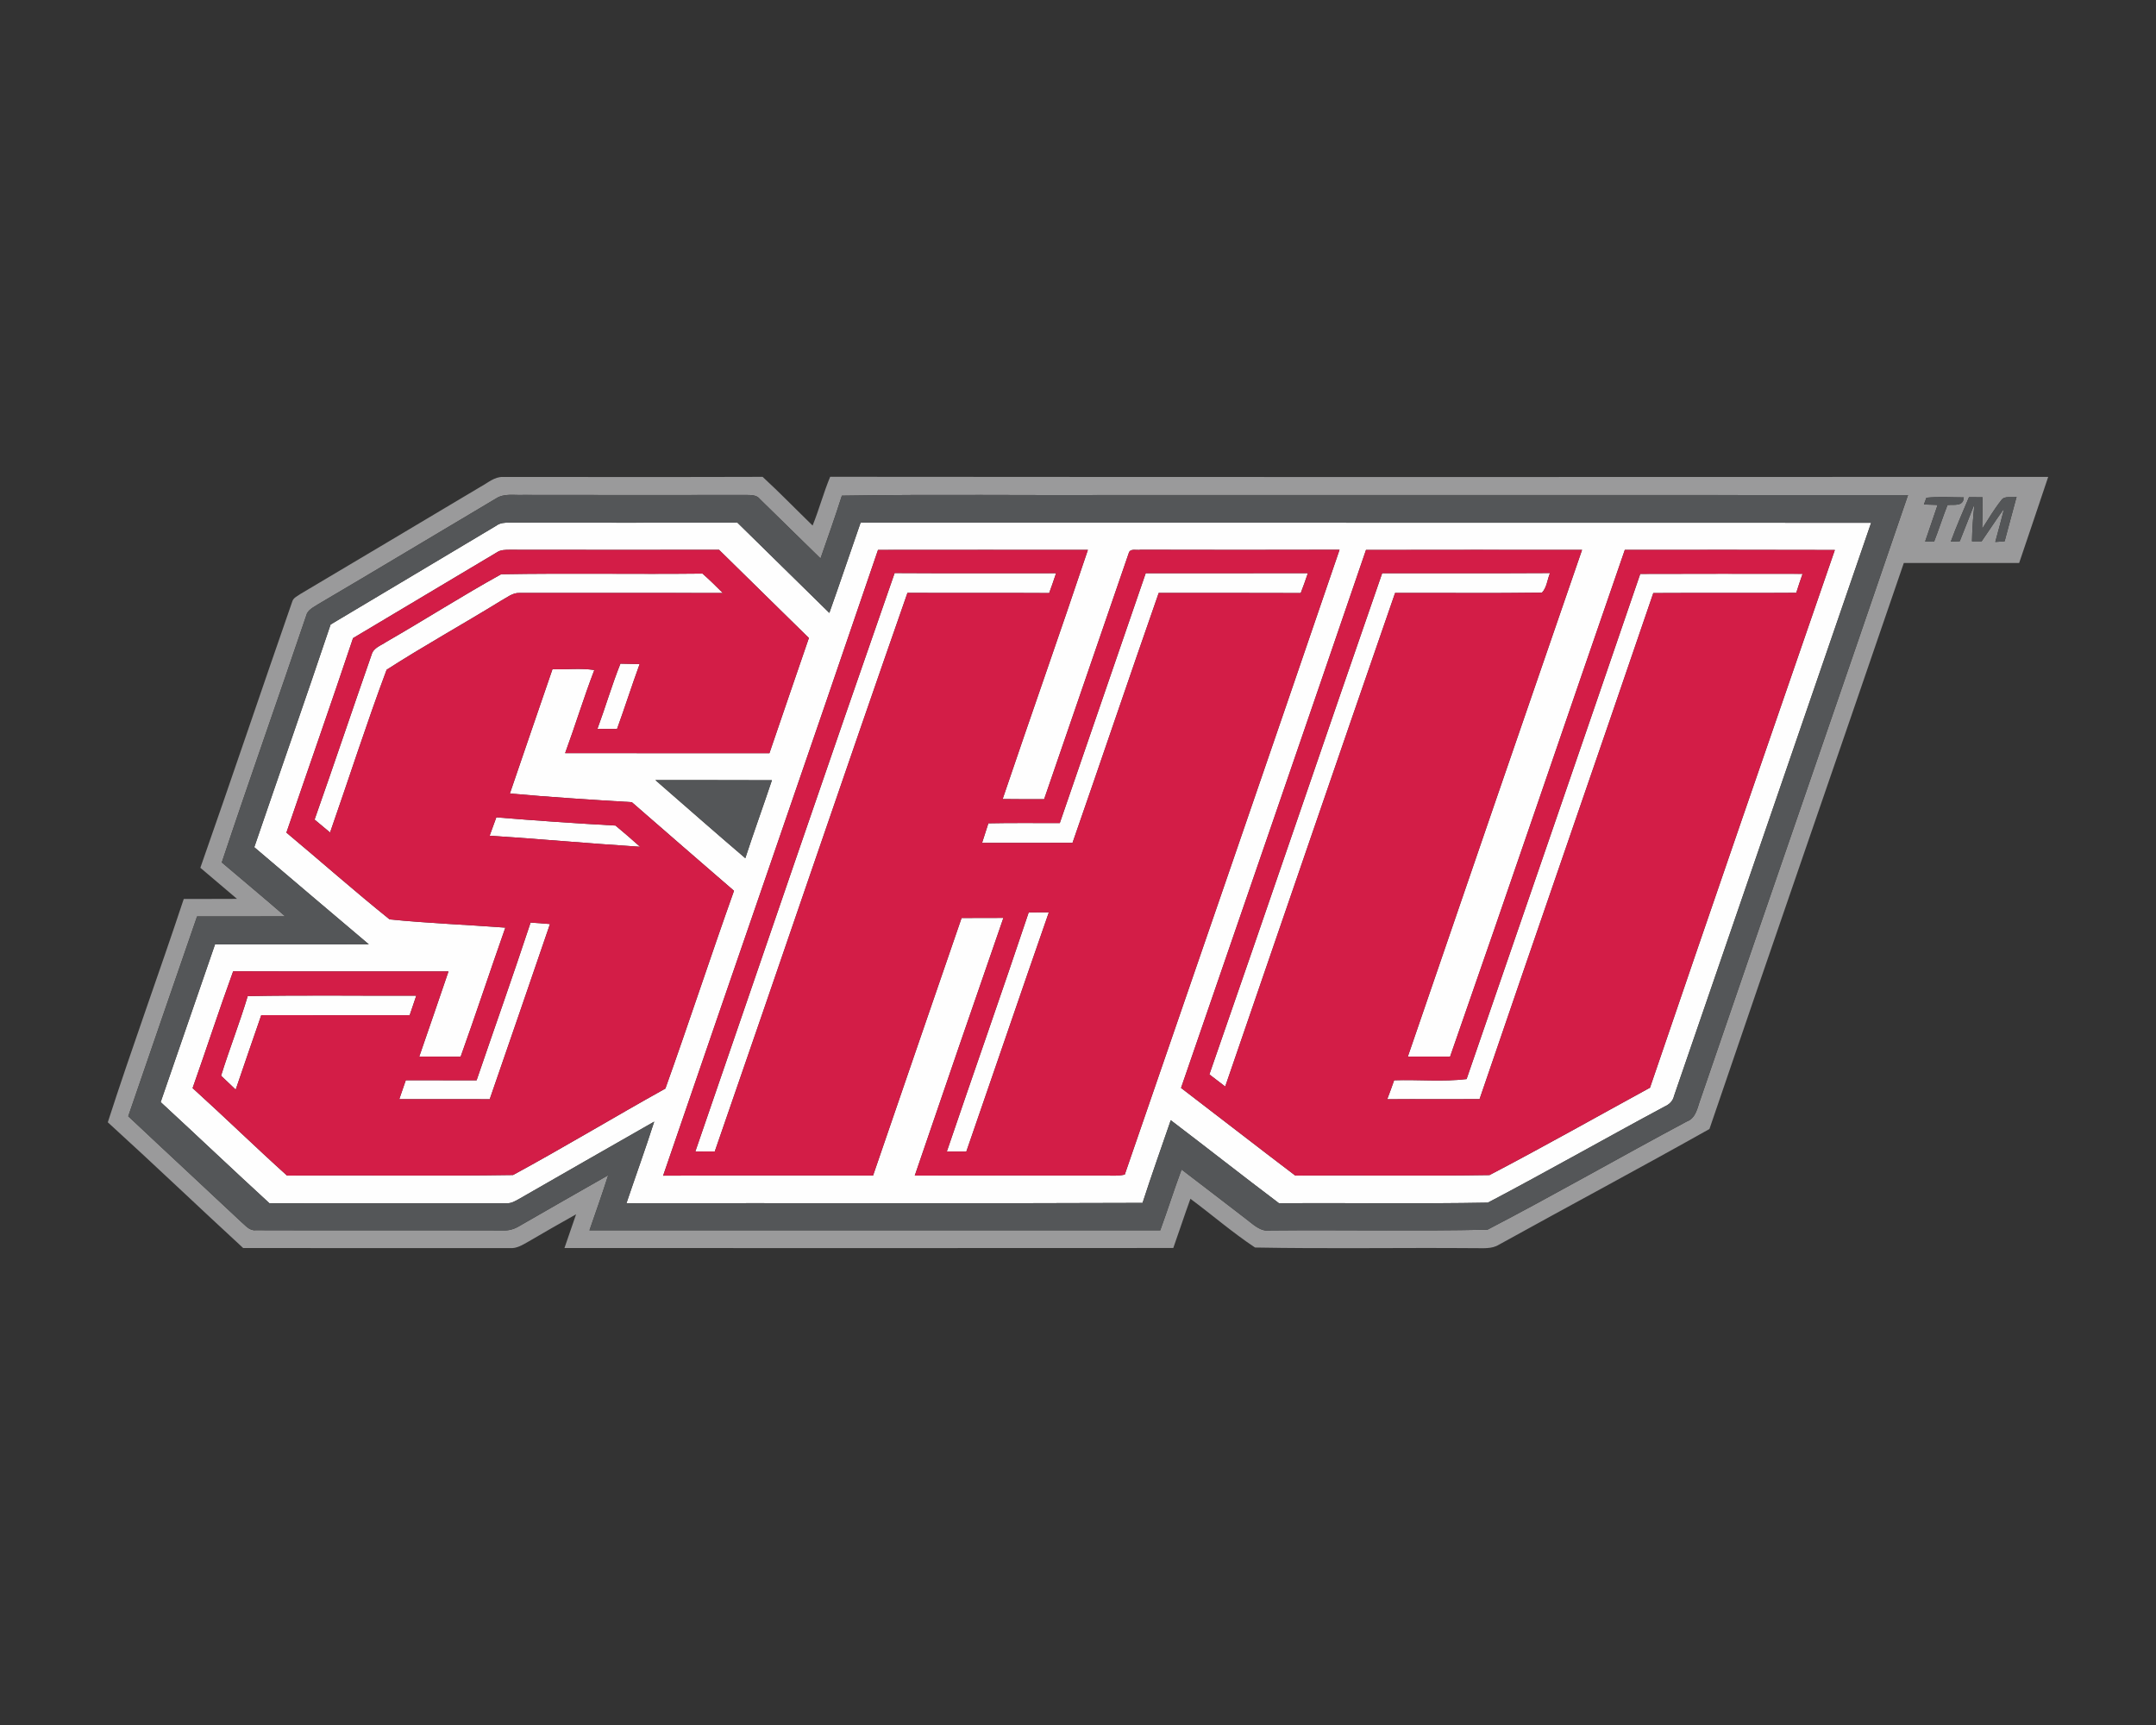 <?xml version="1.0" encoding="UTF-8"?>
<!DOCTYPE svg PUBLIC "-//W3C//DTD SVG 1.1//EN" "http://www.w3.org/Graphics/SVG/1.1/DTD/svg11.dtd">
<!-- Creator: CorelDRAW -->
<svg xmlns="http://www.w3.org/2000/svg" xml:space="preserve" width="2000px" height="1600px" version="1.1" style="shape-rendering:geometricPrecision; text-rendering:geometricPrecision; image-rendering:optimizeQuality; fill-rule:evenodd; clip-rule:evenodd"
viewBox="0 0 2000 1600"
 xmlns:xlink="http://www.w3.org/1999/xlink">
 <rect x="0" y="0" width="2000" height="1600" fill="#333333" stroke="none"/>
 <defs>
  <style type="text/css">
   <![CDATA[
    .fil2 {fill:#545658;fill-rule:nonzero}
    .fil1 {fill:#9A9A9B;fill-rule:nonzero}
    .fil3 {fill:#D31D47;fill-rule:nonzero}
    .fil0 {fill:#FEFEFE;fill-rule:nonzero}
   ]]>
  </style>
 </defs>
 <g id="Capa_x0020_1">
  <g id="Sacred_x0020_Heart_x0020_Pioneers.cdr">
   <path class="fil0" d="M460.51 487.52c3.5,-2.6 7.86,-2.82 12.04,-2.76 70.52,0.13 141.04,0.06 211.52,0.03 28.43,27.91 56.83,55.84 85.26,83.71 9.91,-27.81 19.26,-55.84 28.99,-83.71 312.47,0.13 624.95,-0.06 937.42,0.1 -60.94,177.2 -121.92,354.4 -182.84,531.64 -1.02,4.7 -4.43,7.92 -8.73,9.81 -54.82,29.39 -108.92,60.21 -163.95,89.16 -64.54,1.18 -129.23,0.16 -193.83,0.5 -33.67,-25.36 -66.77,-51.47 -100.34,-76.96 -8.77,25.55 -17.87,50.98 -26.17,76.68 -159.58,0.68 -319.17,0.06 -478.75,0.31 8.52,-25.24 17.62,-50.29 25.74,-75.69 -41.97,23.85 -83.77,47.94 -125.67,71.91 -3.51,1.92 -7.1,4.12 -11.25,3.75 -73.36,0.03 -146.7,-0.03 -220.03,0.03 -33.85,-31.03 -67.11,-62.68 -100.87,-93.81 16.94,-48.71 33.48,-97.55 50.42,-146.26 47.57,-0.03 95.14,0.06 142.67,-0.06 -35.42,-30.01 -70.94,-59.96 -106.25,-90.09 23.54,-68.88 47.63,-137.56 70.8,-206.56 51.25,-30.63 102.6,-61.07 153.82,-91.73zm-230.72 436.41c52.12,-1.02 104.24,-0.22 156.36,-0.4 -2.01,6.04 -4.09,12.08 -6.13,18.12 -45.9,-0.04 -91.76,0.03 -137.66,-0.04 -7.96,23.01 -15.91,46.02 -23.72,69.06 -4.49,-4.33 -9.01,-8.64 -13.56,-12.91 7.71,-24.78 17.25,-48.96 24.71,-73.83zm262.4 -68.22c5.98,0.43 11.98,0.93 17.99,1.36 -18.58,54.19 -37.13,108.36 -55.9,162.49 -27.96,-0.12 -55.93,-0.03 -83.89,-0.06 1.95,-5.85 3.96,-11.71 6.04,-17.53 21.89,0.06 43.79,0 65.68,0.06 16.66,-48.77 33.94,-97.36 50.08,-146.32zm462.08 -9.42c6.23,-0.03 12.42,-0.06 18.68,-0.06 -25.74,73.86 -50.91,147.91 -76.53,221.83 -6.03,-0.03 -12.07,-0.06 -18.08,-0.03 25.14,-73.99 51.16,-147.66 75.93,-221.74zm-493.86 -88.17c36.8,3.01 73.68,5.58 110.56,7.62 7.72,6.41 15.33,12.98 22.8,19.67 -46.55,-2.98 -92.97,-7.25 -139.55,-10.28 2.01,-5.67 4.12,-11.34 6.19,-17.01zm115.12 -142.55c5.94,0.16 11.89,0.25 17.83,0.38 -7.3,19.94 -13.71,40.19 -20.96,60.17 -6.1,-0.03 -12.17,-0.06 -18.21,-0.06 7.43,-20.07 13.38,-40.63 21.34,-60.49zm946.03 -83.27c50.2,-0.22 100.4,-0.09 150.6,-0.06 -2.07,5.85 -4.02,11.7 -5.88,17.62 -44.22,0.34 -88.42,-0.06 -132.61,0.22 -53.39,156.54 -107.74,312.81 -161.16,469.36 -28.59,0.21 -57.11,-0.09 -85.66,0.15 2.23,-5.82 4.37,-11.7 6.41,-17.59 22.3,-0.77 45.37,1.55 67.2,-1.11 53.79,-156.15 107.65,-312.32 161.1,-468.59zm-239.39 -0.65c51.91,-0.06 103.81,0.18 155.71,-0.13 -2.54,5.95 -2.97,13.48 -7.49,18.18 -45.4,0.65 -90.83,0.13 -136.23,0.25 -52.83,152.49 -105.11,305.2 -157.6,457.84 -4.93,-3.77 -9.79,-7.49 -14.68,-11.24 53.91,-154.81 106.56,-310.06 160.29,-464.9zm-219.35 0c50.14,0 100.28,0.06 150.42,-0.03 -2.05,6.19 -4.28,12.35 -6.63,18.46 -43.92,-0.19 -87.83,-0.07 -131.74,-0.1 -26.98,77.14 -53.11,154.6 -79.96,231.77 -27.97,0.16 -55.93,0.03 -83.9,0.06 1.98,-6.03 3.93,-12.11 5.85,-18.17 22.08,-0.5 44.16,-0.13 66.25,-0.22 26.54,-77.27 53.11,-154.54 79.71,-231.77zm-232.92 -0.13c49.93,0.31 99.85,0.1 149.77,0.13 -2.08,6.16 -4.12,12.32 -6.41,18.43 -43.82,-0.28 -87.64,0.06 -131.46,-0.19 -60.27,172.43 -118.86,345.49 -178.73,518.08 -6,0 -12.01,0.03 -18.05,0.09 61.6,-178.85 122.57,-357.94 184.88,-536.54zm-364.96 1.09c62.18,-1.09 124.49,0.09 186.71,-0.59 6.53,5.76 12.73,11.83 18.86,17.99 -62.9,-0.09 -125.77,0 -188.66,-0.03 -6.39,-0.25 -11.49,4.21 -16.82,7.06 -35.24,21.71 -71.57,41.81 -106.38,64.17 -18.64,49.86 -34.9,100.68 -52.46,150.97 -4.8,-3.96 -9.57,-7.99 -14.37,-11.98 17.96,-50.91 35.12,-102.14 52.93,-153.11 1.76,-6.35 8.67,-8.3 13.53,-11.68 35.77,-20.56 70.58,-42.86 106.66,-62.8zm-4 -20.29l0 0c-44.47,26.54 -88.97,53.02 -133.44,79.56 -20.16,60.3 -41.28,120.25 -61.82,180.4 31.99,26.72 63.24,54.41 95.73,80.48 35.67,3.6 71.6,4.93 107.37,7.65 -14.03,39.83 -27.23,79.93 -41.47,119.7 -12.79,-0.06 -25.61,-0.03 -38.4,-0.06 9.04,-26.36 18.21,-52.65 27.13,-79.04 -66.59,-0.09 -133.17,0.13 -199.75,-0.12 -13.07,35.92 -24.9,72.31 -37.63,108.36 29.51,26.69 58,54.5 87.58,81.14 69.9,-0.47 139.82,0.59 209.69,-0.53 47.57,-25.8 93.99,-53.88 141.31,-80.18 21.8,-60.91 41.9,-122.45 63.64,-183.43 -31.68,-27.28 -63.17,-54.78 -94.76,-82.19 -37.72,-2.26 -75.51,-4.67 -113.13,-8.05 13.04,-38.46 26.38,-76.86 39.51,-115.3 12.92,0.47 25.96,-1.2 38.81,0.75 -9.76,25.46 -17.69,51.53 -27.07,77.08 63.18,0.15 126.32,0 189.5,0.09 12.05,-35.67 24.5,-71.23 36.61,-106.87 -27.75,-27.28 -55.53,-54.54 -83.31,-81.79 -64.85,0.06 -129.7,0.09 -194.55,-0.03 -3.96,0.06 -8.14,0.03 -11.55,2.38zm353.54 -2.26l0 0c-65.96,193.62 -133.07,386.9 -199.34,580.42 64.91,-0.37 129.85,-0.03 194.76,-0.16 27.22,-79.68 54.78,-159.24 82.1,-238.86 12.91,-0.06 25.86,0 38.8,-0.09 -27.59,79.59 -55,159.27 -82.22,239.02 57.41,-0.13 114.86,-0.07 172.28,-0.03 7.49,-0.22 15.14,0.8 22.51,-0.87 66.52,-193.15 133.26,-386.24 199.25,-579.58 -61.5,0.18 -123.03,0.15 -184.54,0 -3.5,0.77 -9.78,-1.67 -11.02,3.16 -26.2,76.06 -52.34,152.12 -78.48,228.21 -12.85,0 -25.67,0.06 -38.49,-0.13 26.07,-77.14 53.26,-153.91 79.09,-231.12 -64.91,-0.03 -129.82,-0.06 -194.7,0.03zm452.67 0.03l0 0c-56.92,166.43 -114.27,332.7 -171.57,499 35.37,27.04 70.49,54.38 105.98,81.3 60.05,-0.41 120.16,0.52 180.18,-0.47 50.04,-26.13 99.28,-53.98 148.86,-81.04 56.71,-166.4 114.12,-332.58 171.48,-498.75 -64.94,-0.25 -129.89,-0.1 -194.83,-0.1 -54.19,156.64 -107.43,313.59 -162.09,470.05 -13.07,-0.03 -26.13,0 -39.2,-0.03 53.67,-156.74 107.64,-313.38 161.62,-470.02 -66.8,0.03 -133.63,-0.15 -200.43,0.06zm-659.2 213.47l0 0c27.78,24.19 55.43,48.53 83.43,72.44 7.9,-24.22 16.63,-48.13 24.68,-72.31 -36.05,-0.22 -72.06,0 -108.11,-0.13z"/>
   <path class="fil1" d="M445.95 451.41c6.57,-3.5 12.7,-9.29 20.6,-9.01 80.3,-0.03 160.6,0.18 240.9,-0.1 15.86,14.62 30.91,30.14 46.36,45.16 6.01,-14.87 10.13,-30.42 16.29,-45.22 376.64,0.34 753.26,0.19 1129.9,0.09 -9.04,26.58 -17.78,53.27 -26.94,79.84 -35.68,0.06 -71.35,-0.03 -107,0.03 -59.92,175.04 -120.62,349.83 -180.3,524.99 -64.73,36.35 -130.25,71.35 -195.23,107.27 -6.87,4.31 -15.2,3.1 -22.88,3.25 -67.79,-0.55 -135.68,0.69 -203.41,-0.59 -20.84,-13.81 -39.85,-30.31 -59.95,-45.21 -5.52,15.14 -10.5,30.47 -15.89,45.65 -188.26,0.15 -376.52,0.09 -564.78,0.03 3.63,-10.41 7.22,-20.84 10.78,-31.28 -14.93,8.39 -29.82,16.85 -44.56,25.52 -5.21,2.91 -10.57,6.35 -16.82,5.82 -82.47,-0.03 -164.94,0 -247.41,-0.03 -42.03,-38.71 -83.34,-78.2 -125.61,-116.66 22.39,-69.4 47.51,-137.9 70.45,-207.12 16.48,-0.12 32.95,0.03 49.4,-0.12 -11.27,-9.69 -22.73,-19.14 -34,-28.83 28.86,-82.1 56.61,-164.63 85.22,-246.82 1.02,-3.72 4.99,-5.21 7.84,-7.28 55.74,-32.98 111.33,-66.28 167.04,-99.38zm14.31 10.87l0 0c-55.09,32.64 -109.94,65.71 -165.16,98.17 -4.24,2.88 -9.84,5.14 -11.08,10.68 -25.86,76.34 -52.81,152.34 -78.29,228.8 19.57,16.69 39.42,33.08 58.84,50.02 -27.25,0.18 -54.51,0.06 -81.76,0.06 -21.46,61.72 -42.52,123.59 -63.86,185.35 34.72,32.7 69.77,65.06 104.52,97.73 4.09,3.35 7.74,8.58 13.69,7.99 76.49,0.28 152.99,-0.06 229.51,0.19 5.23,0.28 10.31,-1.18 14.77,-3.87 27.53,-15.89 55.13,-31.62 82.72,-47.32 -5.45,17.12 -11.43,34.06 -17.34,51.07 176.49,0.06 352.98,0.06 529.5,0 6.82,-18.71 12.82,-37.69 19.76,-56.37 19.82,15.02 39.46,30.29 59.21,45.4 7.06,5.21 13.88,12.76 23.57,11.12 66.99,-0.65 134.07,0.77 200.99,-0.71 62.12,-32.33 123.01,-67.33 184.85,-100.34 9.01,-3.28 9.97,-13.63 13.01,-21.37 63.89,-186.62 128.55,-372.99 192.25,-559.67 -243.44,-0.18 -486.92,-0.03 -730.37,-0.06 -86.21,0.37 -172.43,-0.8 -258.62,0.59 -6.22,19.54 -13.07,38.87 -19.82,58.22 -18.76,-18.36 -37.47,-36.79 -56.27,-55.09 -2.91,-3.81 -7.8,-3.69 -12.11,-3.78 -69.21,0.06 -138.43,0.12 -207.61,-0.03 -8.3,0.37 -17.5,-1.58 -24.9,3.22zm1326.77 -0.62l0 0c-0.59,1.58 -1.74,4.71 -2.33,6.25 4.21,0.16 8.46,0.31 12.7,0.44 -3.81,11.3 -7.68,22.61 -11.55,33.91 2.07,0.03 6.22,0.09 8.3,0.15 4.37,-11.24 8.02,-22.76 12.45,-34 6.01,-0.62 14.77,1.73 15.08,-7.06 -11.55,-0.03 -23.16,-0.87 -34.65,0.31zm39.48 -0.5l0 0c-5.76,13.66 -11.8,27.26 -16.85,41.22 2.08,-0.09 6.23,-0.24 8.3,-0.34 4.52,-11.58 9.23,-23.13 13.72,-34.74 -1.42,11.55 -2.1,23.16 -2.38,34.77 2.23,0 6.69,0.03 8.95,0.03 7.03,-10.09 13.66,-20.47 20.9,-30.44 -2.63,10.38 -5.42,20.72 -8.24,31.03 2.17,-0.15 6.51,-0.46 8.68,-0.62 3.56,-13.78 7.49,-27.47 11.08,-41.22 -4.67,1.06 -11.36,-1.48 -14.37,3.38 -6.56,8.24 -11.89,17.34 -17.56,26.2 0.28,-9.76 0.41,-19.48 0.34,-29.2 -4.21,-0.04 -8.39,-0.04 -12.57,-0.07z"/>
   <path class="fil2" d="M460.26 462.28c7.4,-4.8 16.6,-2.85 24.9,-3.22 69.18,0.15 138.4,0.09 207.61,0.03 4.31,0.09 9.2,-0.03 12.11,3.78 18.8,18.3 37.51,36.73 56.27,55.09 6.75,-19.35 13.6,-38.68 19.82,-58.22 86.19,-1.39 172.41,-0.22 258.62,-0.59 243.45,0.03 486.93,-0.12 730.37,0.06 -63.7,186.68 -128.36,373.05 -192.25,559.67 -3.04,7.74 -4,18.09 -13.01,21.37 -61.84,33.01 -122.73,68.01 -184.85,100.34 -66.92,1.48 -134,0.06 -200.99,0.71 -9.69,1.64 -16.51,-5.91 -23.57,-11.12 -19.75,-15.11 -39.39,-30.38 -59.21,-45.4 -6.94,18.68 -12.94,37.66 -19.76,56.37 -176.52,0.06 -353.01,0.06 -529.5,0 5.91,-17.01 11.89,-33.95 17.34,-51.07 -27.59,15.7 -55.19,31.43 -82.72,47.32 -4.46,2.69 -9.54,4.15 -14.77,3.87 -76.52,-0.25 -153.02,0.09 -229.51,-0.19 -5.95,0.59 -9.6,-4.64 -13.69,-7.99 -34.75,-32.67 -69.8,-65.03 -104.52,-97.73 21.34,-61.76 42.4,-123.63 63.86,-185.35 27.25,0 54.51,0.12 81.76,-0.06 -19.42,-16.94 -39.27,-33.33 -58.84,-50.02 25.48,-76.46 52.43,-152.46 78.29,-228.8 1.24,-5.54 6.84,-7.8 11.08,-10.68 55.22,-32.46 110.07,-65.53 165.16,-98.17zm147.69 261.28c36.05,0.13 72.06,-0.09 108.11,0.13 -8.05,24.18 -16.78,48.09 -24.68,72.31 -28,-23.91 -55.65,-48.25 -83.43,-72.44zm1218.56 -262.4c4.18,0.03 8.36,0.03 12.57,0.07 0.07,9.72 -0.06,19.44 -0.34,29.2 5.67,-8.86 11,-17.96 17.56,-26.2 3.01,-4.86 9.7,-2.32 14.37,-3.38 -3.59,13.75 -7.52,27.44 -11.08,41.22 -2.17,0.16 -6.51,0.47 -8.68,0.62 2.82,-10.31 5.61,-20.65 8.24,-31.03 -7.24,9.97 -13.87,20.35 -20.9,30.44 -2.26,0 -6.72,-0.03 -8.95,-0.03 0.28,-11.61 0.96,-23.22 2.38,-34.77 -4.49,11.61 -9.2,23.16 -13.72,34.74 -2.07,0.1 -6.22,0.25 -8.3,0.34 5.05,-13.96 11.09,-27.56 16.85,-41.22zm-39.48 0.5c11.49,-1.18 23.1,-0.34 34.65,-0.31 -0.31,8.79 -9.07,6.44 -15.08,7.06 -4.43,11.24 -8.08,22.76 -12.45,34 -2.08,-0.06 -6.23,-0.12 -8.3,-0.15 3.87,-11.3 7.74,-22.61 11.55,-33.91 -4.24,-0.13 -8.49,-0.28 -12.7,-0.44 0.59,-1.54 1.74,-4.67 2.33,-6.25zm-1326.52 25.86l0 0c-51.22,30.66 -102.57,61.1 -153.82,91.73 -23.17,69 -47.26,137.68 -70.8,206.56 35.31,30.13 70.83,60.08 106.25,90.09 -47.53,0.12 -95.1,0.03 -142.67,0.06 -16.94,48.71 -33.48,97.55 -50.42,146.26 33.76,31.13 67.02,62.78 100.87,93.81 73.33,-0.06 146.67,0 220.03,-0.03 4.15,0.37 7.74,-1.83 11.25,-3.75 41.9,-23.97 83.7,-48.06 125.67,-71.91 -8.12,25.4 -17.22,50.45 -25.74,75.69 159.58,-0.25 319.17,0.37 478.75,-0.31 8.3,-25.7 17.4,-51.13 26.17,-76.68 33.57,25.49 66.67,51.6 100.34,76.96 64.6,-0.34 129.29,0.68 193.83,-0.5 55.03,-28.95 109.13,-59.77 163.95,-89.16 4.3,-1.89 7.71,-5.11 8.73,-9.81 60.92,-177.24 121.9,-354.44 182.84,-531.64 -312.47,-0.16 -624.95,0.03 -937.42,-0.1 -9.73,27.87 -19.08,55.9 -28.99,83.71 -28.43,-27.87 -56.83,-55.8 -85.26,-83.71 -70.48,0.03 -141,0.1 -211.52,-0.03 -4.18,-0.06 -8.54,0.16 -12.04,2.76z"/>
   <path class="fil3" d="M1267.15 510.09c66.8,-0.21 133.63,-0.03 200.43,-0.06 -53.98,156.64 -107.95,313.28 -161.62,470.02 13.07,0.03 26.13,0 39.2,0.03 54.66,-156.46 107.9,-313.41 162.09,-470.05 64.94,0 129.89,-0.15 194.83,0.1 -57.36,166.17 -114.77,332.35 -171.48,498.75 -49.58,27.06 -98.82,54.91 -148.86,81.04 -60.02,0.99 -120.13,0.06 -180.18,0.47 -35.49,-26.92 -70.61,-54.26 -105.98,-81.3 57.3,-166.3 114.65,-332.57 171.57,-499zm-806.21 2.23c3.41,-2.35 7.59,-2.32 11.55,-2.38 64.85,0.12 129.7,0.09 194.55,0.03 27.78,27.25 55.56,54.51 83.31,81.79 -12.11,35.64 -24.56,71.2 -36.61,106.87 -63.18,-0.09 -126.32,0.06 -189.5,-0.09 9.38,-25.55 17.31,-51.62 27.07,-77.08 -12.85,-1.95 -25.89,-0.28 -38.81,-0.75 -13.13,38.44 -26.47,76.84 -39.51,115.3 37.62,3.38 75.41,5.79 113.13,8.05 31.59,27.41 63.08,54.91 94.76,82.19 -21.74,60.98 -41.84,122.52 -63.64,183.43 -47.32,26.3 -93.74,54.38 -141.31,80.18 -69.87,1.12 -139.79,0.06 -209.69,0.53 -29.58,-26.64 -58.07,-54.45 -87.58,-81.14 12.73,-36.05 24.56,-72.44 37.63,-108.36 66.58,0.25 133.16,0.03 199.75,0.12 -8.92,26.39 -18.09,52.68 -27.13,79.04 12.79,0.03 25.61,0 38.4,0.06 14.24,-39.77 27.44,-79.87 41.47,-119.7 -35.77,-2.72 -71.7,-4.05 -107.37,-7.65 -32.49,-26.07 -63.74,-53.76 -95.73,-80.48 20.54,-60.15 41.66,-120.1 61.82,-180.4 44.47,-26.54 88.97,-53.02 133.44,-79.56zm4 20.29l0 0c-36.08,19.94 -70.89,42.24 -106.66,62.8 -4.86,3.38 -11.77,5.33 -13.53,11.68 -17.81,50.97 -34.97,102.2 -52.93,153.11 4.8,3.99 9.57,8.02 14.37,11.98 17.56,-50.29 33.82,-101.11 52.46,-150.97 34.81,-22.36 71.14,-42.46 106.38,-64.17 5.33,-2.85 10.43,-7.31 16.82,-7.06 62.89,0.03 125.76,-0.06 188.66,0.03 -6.13,-6.16 -12.33,-12.23 -18.86,-17.99 -62.22,0.68 -124.53,-0.5 -186.71,0.59zm110.59 82.96l0 0c-7.96,19.86 -13.91,40.42 -21.34,60.49 6.04,0 12.11,0.03 18.21,0.06 7.25,-19.98 13.66,-40.23 20.96,-60.17 -5.94,-0.13 -11.89,-0.22 -17.83,-0.38zm-115.12 142.55l0 0c-2.07,5.67 -4.18,11.34 -6.19,17.01 46.58,3.03 93,7.3 139.55,10.28 -7.47,-6.69 -15.08,-13.26 -22.8,-19.67 -36.88,-2.04 -73.76,-4.61 -110.56,-7.62zm31.78 97.59l0 0c-16.14,48.96 -33.42,97.55 -50.08,146.32 -21.89,-0.06 -43.79,0 -65.68,-0.06 -2.08,5.82 -4.09,11.68 -6.04,17.53 27.96,0.03 55.93,-0.06 83.89,0.06 18.77,-54.13 37.32,-108.3 55.9,-162.49 -6.01,-0.43 -12.01,-0.93 -17.99,-1.36zm-262.4 68.22l0 0c-7.46,24.87 -17,49.05 -24.71,73.83 4.55,4.27 9.07,8.58 13.56,12.91 7.81,-23.04 15.76,-46.05 23.72,-69.06 45.9,0.07 91.76,0 137.66,0.04 2.04,-6.04 4.12,-12.08 6.13,-18.12 -52.12,0.18 -104.24,-0.62 -156.36,0.4zm584.69 -413.87c64.88,-0.09 129.79,-0.06 194.7,-0.03 -25.83,77.21 -53.02,153.98 -79.09,231.12 12.82,0.19 25.64,0.13 38.49,0.13 26.14,-76.09 52.28,-152.15 78.48,-228.21 1.24,-4.83 7.52,-2.39 11.02,-3.16 61.51,0.15 123.04,0.18 184.54,0 -65.99,193.34 -132.73,386.43 -199.25,579.58 -7.37,1.67 -15.02,0.65 -22.51,0.87 -57.42,-0.04 -114.87,-0.1 -172.28,0.03 27.22,-79.75 54.63,-159.43 82.22,-239.02 -12.94,0.09 -25.89,0.03 -38.8,0.09 -27.32,79.62 -54.88,159.18 -82.1,238.86 -64.91,0.13 -129.85,-0.21 -194.76,0.16 66.27,-193.52 133.38,-386.8 199.34,-580.42zm15.42 21.46l0 0c-62.31,178.6 -123.28,357.69 -184.88,536.54 6.04,-0.06 12.05,-0.09 18.05,-0.09 59.87,-172.59 118.46,-345.65 178.73,-518.08 43.82,0.25 87.64,-0.09 131.46,0.19 2.29,-6.11 4.33,-12.27 6.41,-18.43 -49.92,-0.03 -99.84,0.18 -149.77,-0.13zm232.92 0.13l0 0c-26.6,77.23 -53.17,154.5 -79.71,231.77 -22.09,0.09 -44.17,-0.28 -66.25,0.22 -1.92,6.06 -3.87,12.14 -5.85,18.17 27.97,-0.03 55.93,0.1 83.9,-0.06 26.85,-77.17 52.98,-154.63 79.96,-231.77 43.91,0.03 87.82,-0.09 131.74,0.1 2.35,-6.11 4.58,-12.27 6.63,-18.46 -50.14,0.09 -100.28,0.03 -150.42,0.03zm-108.55 314.64l0 0c-24.77,74.08 -50.79,147.75 -75.93,221.74 6.01,-0.03 12.05,0 18.08,0.03 25.62,-73.92 50.79,-147.97 76.53,-221.83 -6.26,0 -12.45,0.03 -18.68,0.06zm327.9 -314.64l0 0c-53.73,154.84 -106.38,310.09 -160.29,464.9 4.89,3.75 9.75,7.47 14.68,11.24 52.49,-152.64 104.77,-305.35 157.6,-457.84 45.4,-0.12 90.83,0.4 136.23,-0.25 4.52,-4.7 4.95,-12.23 7.49,-18.18 -51.9,0.31 -103.8,0.07 -155.71,0.13zm239.39 0.65l0 0c-53.45,156.27 -107.31,312.44 -161.1,468.59 -21.83,2.66 -44.9,0.34 -67.2,1.11 -2.04,5.89 -4.18,11.77 -6.41,17.59 28.55,-0.24 57.07,0.06 85.66,-0.15 53.42,-156.55 107.77,-312.82 161.16,-469.36 44.19,-0.28 88.39,0.12 132.61,-0.22 1.86,-5.92 3.81,-11.77 5.88,-17.62 -50.2,-0.03 -100.4,-0.16 -150.6,0.06z"/>
  </g>
 </g>
</svg>
